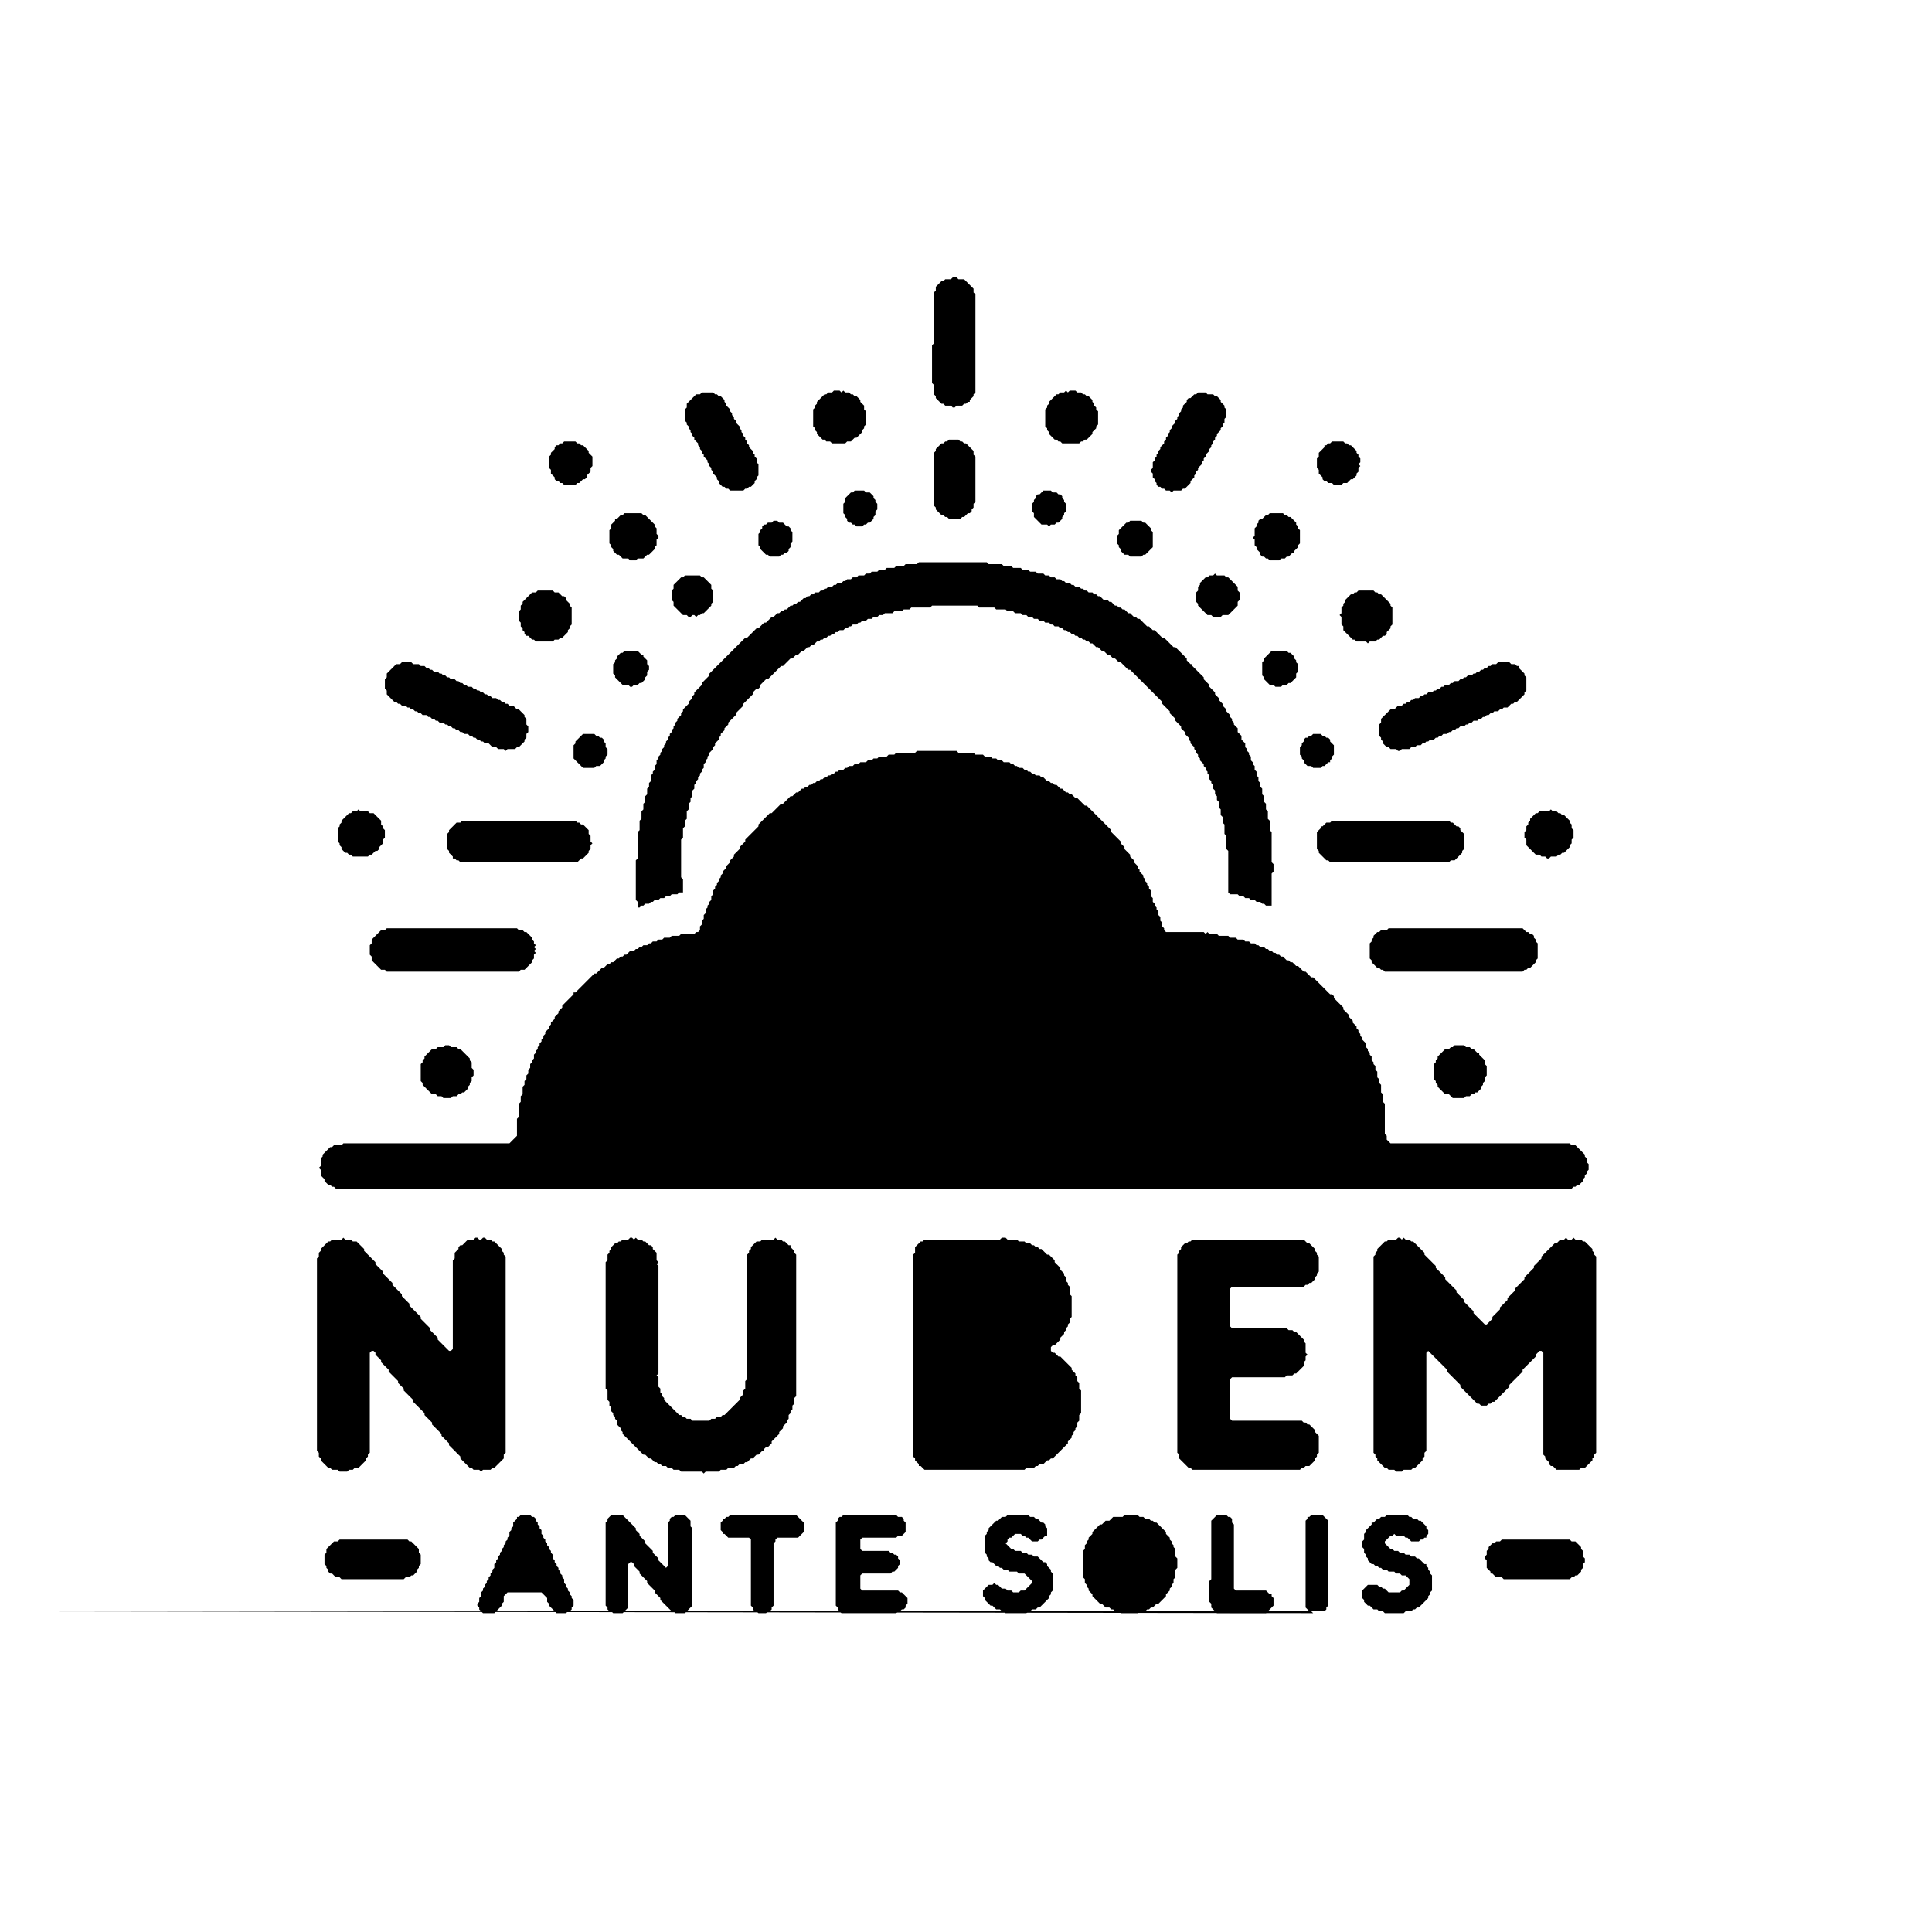 <svg width="1024" height="1024" xmlns="http://www.w3.org/2000/svg">
    <path
        d="M796,816 L795,817 L793,817 L792,818 L791,818 L789,820 L789,821 L788,822 L788,824 L787,825 L787,826 L788,827 L788,831 L790,833 L790,834 L791,834 L793,836 L796,836 L797,837 L832,837 L833,836 L834,836 L835,835 L836,835 L838,833 L838,832 L839,831 L839,829 L840,828 L840,826 L839,825 L839,822 L838,821 L838,820 L835,817 L833,817 L832,816"
        fill="black" />
    <path
        d="M180,816 L179,817 L177,817 L173,821 L173,823 L172,824 L172,829 L173,830 L173,831 L174,832 L174,833 L175,834 L176,834 L178,836 L180,836 L181,837 L214,837 L215,836 L217,836 L218,835 L219,835 L221,833 L221,832 L222,831 L222,830 L223,829 L223,824 L222,823 L222,821 L218,817 L217,817 L216,816"
        fill="black" />
    <path
        d="M735,803 L734,804 L732,804 L731,805 L730,805 L728,807 L727,807 L727,808 L724,811 L724,812 L723,813 L723,816 L722,817 L722,820 L723,821 L723,823 L724,824 L724,825 L725,826 L725,827 L727,829 L728,829 L729,830 L730,830 L731,831 L732,831 L733,832 L735,832 L736,833 L739,833 L740,834 L742,834 L743,835 L745,835 L747,837 L747,840 L744,843 L743,843 L742,844 L736,844 L734,842 L733,842 L732,841 L731,841 L730,840 L725,840 L722,843 L722,847 L723,848 L723,849 L725,851 L726,851 L728,853 L730,853 L731,854 L733,854 L734,855 L744,855 L745,854 L748,854 L749,853 L750,853 L751,852 L752,852 L757,847 L757,846 L758,845 L758,844 L759,843 L759,835 L758,834 L758,833 L757,832 L757,831 L756,830 L756,829 L755,829 L752,826 L751,826 L750,825 L748,825 L747,824 L745,824 L744,823 L742,823 L741,822 L739,822 L738,821 L737,821 L734,818 L734,817 L737,814 L738,814 L739,813 L740,814 L744,814 L745,815 L746,815 L748,817 L752,817 L753,816 L754,816 L755,815 L756,815 L756,814 L757,813 L757,811 L756,810 L756,809 L753,806 L752,806 L751,805 L749,805 L748,804 L747,804 L746,803"
        fill="black" />
    <path
        d="M695,803 L694,804 L693,804 L693,805 L692,806 L692,852 L694,854 L695,854 L696,855 L700,855 L01,854 L702,854 L703,853 L703,852 L704,851 L704,806 L701,803"
        fill="black" />
    <path
        d="M645,803 L642,806 L642,837 L641,838 L641,849 L642,850 L642,852 L645,855 L671,855 L675,851 L675,847 L674,846 L674,845 L673,845 L671,843 L655,843 L654,842 L654,808 L653,807 L653,805 L652,804 L651,804 L650,803"
        fill="black" />
    <path
        d="M596,803 L595,804 L590,804 L588,806 L586,806 L584,808 L583,808 L579,812 L579,813 L577,815 L577,816 L576,817 L576,818 L575,819 L575,821 L574,822 L574,836 L575,837 L575,839 L576,840 L576,841 L577,842 L577,843 L579,845 L579,846 L583,850 L584,850 L586,852 L588,852 L589,853 L590,853 L591,854 L593,854 L594,855 L603,855 L604,854 L607,854 L608,853 L609,853 L610,852 L611,852 L613,850 L614,850 L618,846 L618,845 L620,843 L620,842 L621,841 L621,840 L622,839 L622,837 L623,836 L623,832 L624,831 L624,826 L623,825 L623,821 L622,820 L622,819 L621,818 L621,817 L620,816 L620,815 L618,813 L618,812 L613,807 L612,807 L611,806 L610,806 L609,805 L607,805 L606,804 L604,804 L603,803"
        fill="black" />
    <path
        d="M534,803 L533,804 L531,804 L529,806 L528,806 L524,810 L524,811 L523,812 L523,813 L522,814 L522,823 L523,824 L523,825 L524,826 L524,827 L525,828 L526,828 L528,830 L529,830 L530,831 L531,831 L532,832 L534,832 L535,833 L539,833 L540,834 L543,834 L547,838 L547,839 L543,843 L541,843 L540,844 L537,844 L536,843 L534,843 L533,842 L531,842 L529,840 L528,840 L527,839 L526,840 L524,840 L521,843 L521,846 L522,847 L522,848 L525,851 L526,851 L528,853 L530,853 L531,854 L532,854 L533,855 L544,855 L545,854 L546,854 L547,853 L549,853 L550,852 L551,852 L556,847 L556,846 L557,845 L557,844 L558,843 L558,834 L557,833 L557,832 L555,830 L555,829 L554,828 L553,828 L550,825 L548,825 L547,824 L545,824 L544,823 L542,823 L541,822 L538,822 L537,821 L536,821 L533,818 L534,817 L534,816 L535,815 L536,815 L538,813 L541,813 L542,814 L543,814 L544,815 L545,815 L547,817 L550,817 L551,816 L552,816 L554,814 L555,814 L555,810 L554,809 L554,808 L553,807 L552,807 L550,805 L549,805 L548,804 L546,804 L545,803"
        fill="black" />
    <path
        d="M447,803 L446,804 L445,804 L444,805 L444,806 L443,807 L443,851 L444,852 L444,853 L446,855 L475,855 L476,854 L477,854 L478,853 L479,853 L480,852 L480,851 L481,850 L481,847 L478,844 L477,844 L476,843 L457,843 L456,842 L456,835 L457,834 L472,834 L473,833 L474,833 L476,831 L476,830 L477,829 L477,827 L476,826 L476,825 L475,824 L474,824 L473,823 L472,823 L471,822 L457,822 L456,821 L456,816 L457,815 L475,815 L476,814 L478,814 L480,812 L480,807 L479,806 L479,805 L478,804 L476,804 L475,803"
        fill="black" />
    <path
        d="M387,803 L386,804 L385,804 L384,805 L383,805 L383,806 L382,807 L382,811 L383,812 L383,813 L384,813 L386,815 L397,815 L398,816 L398,851 L399,852 L399,853 L400,854 L401,854 L402,855 L406,855 L407,854 L408,854 L409,853 L409,852 L410,851 L410,818 L411,817 L411,816 L412,815 L423,815 L426,812 L426,807 L422,803"
        fill="black" />
    <path
        d="M324,803 L322,805 L322,806 L321,807 L321,851 L322,852 L322,853 L323,854 L324,854 L325,855 L330,855 L333,852 L333,829 L334,828 L335,828 L336,829 L336,830 L339,833 L339,834 L343,838 L343,839 L347,843 L347,844 L350,847 L350,848 L356,854 L357,854 L358,855 L363,855 L367,851 L367,810 L366,809 L366,806 L363,803 L358,803 L357,804 L356,804 L355,805 L355,806 L354,807 L354,830 L353,831 L349,827 L349,826 L346,823 L346,822 L342,818 L342,817 L339,814 L339,813 L337,811 L337,810 L330,803"
        fill="black" />
    <path
        d="M276,803 L275,804 L274,804 L274,805 L272,807 L272,809 L271,810 L271,811 L270,812 L270,814 L269,815 L269,816 L268,817 L268,818 L267,819 L267,820 L266,821 L266,822 L265,823 L265,824 L264,825 L264,826 L263,827 L263,828 L262,829 L262,831 L261,832 L261,833 L260,834 L260,835 L259,836 L259,837 L258,838 L258,839 L257,840 L257,841 L256,842 L256,843 L255,844 L255,846 L254,847 L254,849 L253,850 L253,851 L254,852 L254,853 L256,855 L262,855 L266,851 L266,850 L267,849 L267,846 L269,844 L287,844 L290,847 L290,849 L291,850 L291,851 L295,855 L300,855 L301,854 L302,854 L303,853 L303,852 L304,851 L304,848 L303,847 L303,846 L302,845 L302,844 L301,843 L301,842 L300,841 L300,840 L299,839 L299,837 L298,836 L298,835 L297,834 L297,833 L296,832 L296,831 L295,830 L295,829 L294,828 L294,827 L293,826 L293,824 L292,823 L292,822 L291,821 L291,820 L290,819 L290,818 L289,817 L289,816 L288,815 L288,814 L287,813 L287,811 L286,810 L286,809 L285,808 L285,807 L284,806 L284,805 L283,804 L282,804 L281,803"
        fill="black" />
    <path
        d="M632,657 L631,658 L630,658 L629,659 L628,659 L626,661 L626,662 L625,663 L625,664 L624,665 L624,770 L625,771 L625,773 L630,778 L631,778 L632,779 L689,779 L690,778 L691,778 L692,777 L694,777 L697,774 L697,773 L698,772 L698,771 L699,770 L699,761 L697,759 L697,758 L694,755 L693,755 L692,754 L691,754 L690,753 L653,753 L652,752 L652,731 L653,730 L681,730 L682,729 L685,729 L686,728 L687,728 L691,724 L691,722 L692,721 L692,719 L693,718 L692,717 L692,712 L691,711 L691,710 L687,706 L686,706 L685,705 L683,705 L682,704 L653,704 L652,703 L652,683 L653,682 L691,682 L692,681 L693,681 L694,680 L695,680 L697,678 L697,677 L698,676 L698,675 L699,674 L699,666 L698,665 L698,664 L697,663 L697,662 L694,659 L693,659 L691,657"
        fill="black" />
    <path
        d="M741,656 L740,657 L736,657 L735,658 L734,658 L730,662 L730,663 L729,664 L729,665 L728,666 L728,770 L729,771 L729,772 L730,773 L730,774 L734,778 L735,778 L736,779 L739,779 L740,780 L743,780 L744,779 L748,779 L749,778 L750,778 L754,774 L754,773 L755,772 L755,770 L756,769 L756,717 L757,716 L767,726 L767,727 L774,734 L774,735 L783,744 L784,744 L785,745 L788,745 L789,744 L790,744 L791,743 L792,743 L800,735 L800,734 L807,727 L807,726 L814,719 L814,718 L816,716 L817,716 L818,717 L818,771 L819,772 L819,773 L821,775 L821,776 L822,777 L823,777 L825,779 L837,779 L838,778 L840,778 L844,774 L844,773 L845,772 L845,771 L846,770 L846,666 L845,665 L845,664 L844,663 L844,662 L840,658 L839,658 L838,657 L835,657 L834,656 L833,657 L831,657 L830,656 L829,657 L827,657 L825,659 L824,659 L817,666 L817,667 L813,671 L813,672 L808,677 L808,678 L803,683 L803,684 L799,688 L799,689 L795,693 L795,694 L791,698 L791,699 L788,702 L787,702 L781,696 L781,695 L776,690 L776,689 L772,685 L772,684 L766,678 L766,677 L761,672 L761,671 L755,665 L755,664 L749,658 L748,658 L747,657 L745,657 L744,656 L743,657 L742,656"
        fill="black" />
    <path
        d="M531,656 L530,657 L490,657 L489,658 L488,658 L485,661 L485,664 L484,665 L484,772 L485,773 L485,774 L487,776 L487,777 L488,777 L490,779 L543,779 L544,778 L548,778 L549,777 L550,777 L551,776 L553,776 L555,774 L556,774 L557,773 L558,773 L566,765 L566,764 L568,762 L568,761 L569,760 L569,759 L570,758 L570,757 L571,756 L571,754 L572,753 L572,750 L573,749 L573,737 L572,736 L572,733 L571,732 L571,730 L570,729 L570,728 L568,726 L568,725 L562,719 L561,719 L559,717 L558,717 L557,716 L557,714 L558,713 L559,713 L562,710 L562,709 L564,707 L564,706 L565,705 L565,704 L566,703 L566,702 L567,701 L567,699 L568,698 L568,687 L567,686 L567,682 L566,681 L566,680 L565,679 L565,677 L564,676 L564,675 L562,673 L562,672 L559,669 L559,668 L556,665 L555,665 L552,662 L551,662 L550,661 L549,661 L548,660 L547,660 L546,659 L544,659 L543,658 L540,658 L539,657 L534,657 L533,656"
        fill="black" />
    <path
        d="M334,656 L333,657 L330,657 L329,658 L328,658 L327,659 L326,659 L324,661 L324,662 L323,663 L323,664 L322,665 L322,668 L321,669 L321,736 L322,737 L322,742 L323,743 L323,745 L324,746 L324,748 L325,749 L325,750 L326,751 L326,752 L327,753 L327,755 L329,757 L329,758 L330,759 L330,760 L341,771 L342,771 L344,773 L345,773 L347,775 L348,775 L349,776 L350,776 L351,777 L353,777 L354,778 L356,778 L357,779 L360,779 L361,780 L372,780 L373,781 L374,780 L381,780 L382,779 L385,779 L386,778 L389,778 L390,777 L391,777 L392,776 L394,776 L395,775 L396,775 L398,773 L399,773 L401,771 L402,771 L404,769 L405,769 L405,768 L406,767 L407,767 L409,765 L409,764 L413,760 L413,759 L415,757 L415,756 L417,754 L417,753 L418,752 L418,750 L419,749 L419,748 L420,747 L420,745 L421,744 L421,741 L422,740 L422,665 L421,664 L421,663 L419,661 L419,660 L418,660 L416,658 L415,658 L414,657 L412,657 L411,656 L410,657 L404,657 L403,658 L401,658 L398,661 L398,662 L397,663 L397,664 L396,665 L396,731 L395,732 L395,736 L394,737 L394,739 L392,741 L392,742 L384,750 L383,750 L382,751 L380,751 L379,752 L377,752 L376,753 L367,753 L366,752 L364,752 L363,751 L362,751 L361,750 L360,750 L352,742 L352,741 L351,740 L351,739 L350,738 L350,736 L349,735 L349,730 L348,729 L349,728 L349,671 L348,670 L349,669 L348,668 L348,664 L346,662 L346,661 L345,660 L344,660 L342,658 L341,658 L340,657 L338,657 L337,656 L336,657 L335,656"
        fill="black" />
    <path
        d="M182,656 L181,657 L176,657 L175,658 L174,658 L170,662 L170,663 L169,664 L169,666 L168,667 L168,769 L169,770 L169,772 L170,773 L170,774 L174,778 L175,778 L176,779 L179,779 L180,780 L184,780 L185,779 L187,779 L188,778 L190,778 L194,774 L194,773 L195,772 L195,771 L196,770 L196,717 L197,716 L198,716 L199,717 L199,718 L202,721 L202,722 L206,726 L206,727 L211,732 L211,733 L214,736 L214,737 L219,742 L219,743 L225,749 L225,750 L229,754 L229,755 L234,760 L234,761 L238,765 L238,766 L244,772 L244,773 L249,778 L250,778 L251,779 L254,779 L255,780 L256,779 L260,779 L261,778 L262,778 L267,773 L267,771 L268,770 L268,666 L267,665 L267,664 L266,663 L266,662 L262,658 L261,658 L260,657 L258,657 L257,656 L256,656 L255,657 L254,657 L253,656 L252,656 L251,657 L248,657 L245,660 L244,660 L243,661 L243,662 L241,664 L241,667 L240,668 L240,715 L239,716 L238,716 L232,710 L232,709 L228,705 L228,704 L223,699 L223,698 L217,692 L217,691 L213,687 L213,686 L208,681 L208,680 L203,675 L203,674 L199,670 L199,669 L193,663 L193,662 L189,658 L187,658 L186,657 L183,657"
        fill="black" />
    <path
        d="M771,554 L770,555 L769,555 L768,556 L766,556 L762,560 L762,561 L761,562 L761,563 L760,564 L760,572 L761,573 L761,574 L762,575 L762,576 L766,580 L768,580 L770,582 L776,582 L777,581 L779,581 L780,580 L781,580 L782,579 L783,579 L785,577 L785,576 L786,575 L786,574 L787,573 L787,571 L788,570 L788,565 L787,564 L787,562 L784,559 L784,558 L783,558 L781,556 L780,556 L779,555 L777,555 L776,554"
        fill="black" />
    <path
        d="M236,554 L235,555 L232,555 L231,556 L229,556 L225,560 L225,561 L224,562 L224,563 L223,564 L223,573 L224,574 L224,575 L229,580 L231,580 L232,581 L234,581 L235,582 L239,582 L240,581 L242,581 L243,580 L244,580 L245,579 L246,579 L248,577 L248,576 L249,575 L249,574 L250,573 L250,571 L251,570 L251,567 L250,566 L250,563 L249,562 L249,561 L244,556 L243,556 L242,555 L239,555 L238,554"
        fill="black" />
    <path
        d="M736,492 L735,493 L732,493 L731,494 L730,494 L728,496 L728,497 L727,498 L727,499 L726,500 L726,508 L727,509 L727,510 L730,513 L731,513 L732,514 L733,514 L734,515 L807,515 L808,514 L809,514 L810,513 L811,513 L814,510 L814,509 L815,508 L815,500 L814,499 L814,498 L813,497 L813,496 L812,495 L811,495 L810,494 L809,494 L807,492"
        fill="black" />
    <path
        d="M205,492 L204,493 L202,493 L197,498 L197,500 L196,501 L196,506 L197,507 L197,509 L202,514 L204,514 L205,515 L275,515 L276,514 L278,514 L282,510 L282,509 L283,508 L283,506 L284,505 L283,504 L284,503 L283,502 L284,501 L283,500 L283,499 L282,498 L282,497 L279,494 L278,494 L277,493 L275,493 L274,492"
        fill="black" />
    <path d="M649,473" fill="black" />
    <path
        d="M706,435 L705,436 L703,436 L701,438 L700,438 L700,439 L698,441 L698,450 L699,451 L699,452 L703,456 L704,456 L705,457 L768,457 L769,456 L771,456 L775,452 L775,451 L776,450 L776,442 L774,440 L774,439 L773,438 L772,438 L770,436 L769,436 L768,435"
        fill="black" />
    <path
        d="M245,435 L244,436 L242,436 L238,440 L238,441 L237,442 L237,450 L238,451 L238,452 L240,454 L240,455 L241,455 L242,456 L243,456 L244,457 L306,457 L308,455 L309,455 L312,452 L312,451 L313,450 L313,448 L314,447 L313,446 L313,443 L312,442 L312,440 L309,437 L308,437 L307,436 L306,436 L305,435"
        fill="black" />
    <path
        d="M822,429 L821,430 L816,430 L815,431 L814,431 L811,434 L811,435 L810,436 L810,437 L809,438 L809,440 L808,441 L808,444 L809,445 L809,448 L814,453 L816,453 L817,454 L819,454 L820,455 L821,455 L822,454 L825,454 L826,453 L827,453 L828,452 L829,452 L832,449 L832,448 L833,447 L833,445 L834,444 L834,440 L833,439 L833,437 L832,436 L832,435 L829,432 L828,432 L827,431 L826,431 L825,430 L823,430"
        fill="black" />
    <path
        d="M190,429 L189,430 L187,430 L186,431 L185,431 L181,435 L181,436 L180,437 L180,438 L179,439 L179,446 L180,447 L180,448 L181,449 L181,450 L183,452 L184,452 L185,453 L186,453 L187,454 L195,454 L196,453 L197,453 L199,451 L200,451 L201,450 L201,449 L203,447 L203,445 L204,444 L204,440 L203,439 L203,438 L202,437 L202,435 L198,431 L196,431 L195,430 L191,430"
        fill="black" />
    <path
        d="M486,398 L485,399 L475,399 L474,400 L471,400 L470,401 L466,401 L465,402 L463,402 L462,403 L460,403 L459,404 L456,404 L455,405 L453,405 L452,406 L450,406 L449,407 L448,407 L447,408 L445,408 L444,409 L443,409 L442,410 L441,410 L440,411 L439,411 L438,412 L437,412 L436,413 L435,413 L434,414 L433,414 L432,415 L431,415 L430,416 L429,416 L428,417 L427,417 L426,418 L425,418 L423,420 L422,420 L420,422 L419,422 L415,426 L414,426 L409,431 L408,431 L402,437 L402,438 L395,445 L395,446 L392,449 L392,450 L389,453 L389,454 L387,456 L387,457 L385,459 L385,460 L383,462 L383,463 L382,464 L382,465 L381,466 L381,467 L380,468 L380,469 L379,470 L379,471 L378,472 L378,474 L377,475 L377,477 L376,478 L376,479 L375,480 L375,481 L374,482 L374,484 L373,485 L373,487 L372,488 L372,490 L371,491 L371,493 L370,494 L369,494 L368,495 L361,495 L360,496 L356,496 L355,497 L352,497 L351,498 L349,498 L348,499 L346,499 L345,500 L344,500 L343,501 L341,501 L340,502 L339,502 L338,503 L337,503 L336,504 L334,504 L332,506 L331,506 L330,507 L329,507 L328,508 L327,508 L325,510 L324,510 L323,511 L322,511 L320,513 L319,513 L316,516 L315,516 L305,526 L304,526 L304,527 L298,533 L298,534 L296,536 L296,537 L294,539 L294,540 L292,542 L292,543 L291,544 L291,545 L289,547 L289,548 L288,549 L288,550 L287,551 L287,552 L286,553 L286,554 L285,555 L285,556 L284,557 L284,558 L283,559 L283,561 L282,562 L282,563 L281,564 L281,566 L280,567 L280,569 L279,570 L279,572 L278,573 L278,575 L277,576 L277,580 L276,581 L276,584 L275,585 L275,592 L274,593 L274,602 L270,606 L182,606 L181,607 L177,607 L176,608 L175,608 L171,612 L171,613 L170,614 L170,618 L169,619 L170,620 L170,623 L172,625 L172,626 L174,628 L175,628 L176,629 L177,629 L178,630 L833,630 L834,629 L835,629 L836,628 L837,628 L839,626 L839,625 L840,624 L840,623 L841,622 L841,621 L842,620 L842,617 L841,616 L841,614 L840,613 L840,612 L835,607 L833,607 L832,606 L737,606 L735,604 L735,602 L734,601 L734,585 L733,584 L733,580 L732,579 L732,575 L731,574 L731,572 L730,571 L730,568 L729,567 L729,565 L728,564 L728,563 L727,562 L727,560 L726,559 L726,558 L725,557 L725,556 L724,555 L724,553 L722,551 L722,550 L721,549 L721,548 L720,547 L720,546 L719,545 L719,544 L717,542 L717,541 L715,539 L715,538 L712,535 L712,534 L707,529 L707,528 L706,527 L705,527 L696,518 L695,518 L692,515 L691,515 L688,512 L687,512 L685,510 L684,510 L683,509 L682,509 L680,507 L679,507 L678,506 L677,506 L676,505 L675,505 L674,504 L673,504 L672,503 L671,503 L670,502 L668,502 L667,501 L666,501 L665,500 L663,500 L662,499 L660,499 L659,498 L656,498 L655,497 L652,497 L651,496 L646,496 L645,495 L641,495 L640,494 L639,495 L638,494 L618,494 L617,493 L617,492 L616,491 L616,489 L615,488 L615,486 L614,485 L614,483 L613,482 L613,481 L612,480 L612,479 L611,478 L611,476 L610,475 L610,472 L609,471 L609,470 L608,469 L608,468 L607,467 L607,466 L606,465 L606,464 L604,462 L604,461 L603,460 L603,459 L601,457 L601,456 L599,454 L599,453 L596,450 L596,449 L594,447 L594,446 L589,441 L589,440 L576,427 L575,427 L571,423 L570,423 L568,421 L567,421 L566,420 L565,420 L563,418 L562,418 L560,416 L559,416 L558,415 L557,415 L556,414 L555,414 L553,412 L552,412 L551,411 L549,411 L548,410 L547,410 L546,409 L545,409 L544,408 L543,408 L542,407 L540,407 L539,406 L538,406 L537,405 L536,405 L535,404 L532,404 L531,403 L529,403 L528,402 L526,402 L525,401 L522,401 L521,400 L517,400 L516,399 L508,399 L507,398"
        fill="black" />
    <path
        d="M696,389 L695,390 L694,390 L693,391 L692,391 L691,392 L691,393 L690,394 L690,395 L689,396 L689,400 L690,401 L690,402 L691,403 L691,404 L693,406 L695,406 L696,407 L700,407 L701,406 L702,406 L704,404 L705,404 L705,403 L706,402 L706,401 L707,400 L707,395 L705,393 L705,392 L704,391 L703,391 L702,390 L701,390 L700,389"
        fill="black" />
    <path
        d="M309,389 L305,393 L305,394 L304,395 L304,402 L309,407 L315,407 L316,406 L318,406 L320,404 L320,403 L321,402 L321,401 L322,400 L322,397 L321,396 L321,394 L320,393 L320,392 L319,391 L318,391 L317,390 L316,390 L315,389"
        fill="black" />
    <path
        d="M794,351 L793,352 L791,352 L790,353 L789,353 L788,354 L787,354 L786,355 L785,355 L784,356 L783,356 L782,357 L781,357 L780,358 L778,358 L777,359 L776,359 L775,360 L774,360 L773,361 L771,361 L770,362 L769,362 L768,363 L766,363 L765,364 L764,364 L763,365 L762,365 L761,366 L760,366 L759,367 L757,367 L756,368 L755,368 L754,369 L753,369 L752,370 L750,370 L749,371 L748,371 L747,372 L746,372 L745,373 L744,373 L743,374 L741,374 L739,376 L737,376 L732,381 L732,383 L731,384 L731,390 L732,391 L732,392 L733,393 L733,394 L735,396 L736,396 L737,397 L740,397 L741,398 L742,398 L743,397 L747,397 L748,396 L750,396 L751,395 L753,395 L754,394 L755,394 L756,393 L757,393 L758,392 L760,392 L761,391 L762,391 L763,390 L764,390 L765,389 L767,389 L768,388 L769,388 L770,387 L771,387 L772,386 L773,386 L774,385 L776,385 L777,384 L778,384 L779,383 L780,383 L781,382 L783,382 L784,381 L785,381 L786,380 L787,380 L788,379 L789,379 L790,378 L791,378 L792,377 L794,377 L795,376 L796,376 L797,375 L799,375 L801,373 L802,373 L803,372 L804,372 L808,368 L808,367 L809,366 L809,359 L808,358 L808,357 L805,354 L805,353 L804,353 L803,352 L801,352 L800,351"
        fill="black" />
    <path
        d="M213,351 L212,352 L210,352 L205,357 L205,359 L204,360 L204,365 L205,366 L205,368 L209,372 L210,372 L211,373 L212,373 L213,374 L215,374 L216,375 L217,375 L218,376 L219,376 L220,377 L221,377 L222,378 L223,378 L224,379 L226,379 L227,380 L228,380 L229,381 L230,381 L231,382 L232,382 L233,383 L235,383 L236,384 L237,384 L238,385 L239,385 L240,386 L241,386 L242,387 L243,387 L244,388 L245,388 L246,389 L248,389 L249,390 L250,390 L251,391 L252,391 L253,392 L254,392 L255,393 L256,393 L257,394 L259,394 L261,396 L263,396 L264,397 L267,397 L268,398 L269,397 L273,397 L274,396 L275,396 L278,393 L278,392 L279,391 L279,389 L280,388 L280,385 L279,384 L279,381 L278,380 L278,379 L275,376 L274,376 L272,374 L270,374 L269,373 L268,373 L267,372 L266,372 L265,371 L264,371 L263,370 L261,370 L260,369 L259,369 L258,368 L257,368 L256,367 L255,367 L254,366 L253,366 L252,365 L251,365 L250,364 L248,364 L247,363 L246,363 L245,362 L244,362 L243,361 L242,361 L241,360 L239,360 L238,359 L237,359 L236,358 L235,358 L234,357 L233,357 L232,356 L230,356 L229,355 L228,355 L227,354 L226,354 L225,353 L223,353 L222,352 L219,352 L218,351"
        fill="black" />
    <path
        d="M674,345 L670,349 L670,350 L669,351 L669,358 L670,359 L670,360 L673,363 L675,363 L676,364 L679,364 L680,363 L682,363 L683,362 L684,362 L687,359 L687,357 L688,356 L688,352 L687,351 L687,350 L686,349 L686,348 L684,346 L683,346 L682,345"
        fill="black" />
    <path
        d="M331,345 L330,346 L329,346 L327,348 L327,349 L326,350 L326,351 L325,352 L325,357 L326,358 L326,359 L330,363 L333,363 L334,364 L335,364 L336,363 L338,363 L339,362 L340,362 L342,360 L342,359 L343,358 L343,356 L344,355 L344,353 L343,352 L343,350 L341,348 L341,347 L340,347 L338,345"
        fill="black" />
    <path
        d="M720,313 L719,314 L718,314 L717,315 L716,315 L713,318 L713,319 L712,320 L712,321 L711,322 L711,325 L710,326 L711,327 L711,331 L712,332 L712,334 L717,339 L718,339 L719,340 L724,340 L725,341 L726,340 L729,340 L730,339 L731,339 L733,337 L734,337 L735,336 L735,335 L737,333 L737,332 L738,331 L738,322 L737,321 L737,320 L732,315 L731,315 L730,314 L729,314 L728,313"
        fill="black" />
    <path
        d="M285,313 L284,314 L282,314 L277,319 L277,320 L276,321 L276,323 L275,324 L275,329 L276,330 L276,332 L277,333 L277,334 L278,335 L278,336 L279,337 L280,337 L282,339 L283,339 L284,340 L293,340 L294,339 L296,339 L297,338 L298,338 L301,335 L301,334 L302,333 L302,332 L303,331 L303,322 L302,321 L302,320 L300,318 L300,317 L299,316 L298,316 L296,314 L294,314 L293,313"
        fill="black" />
    <path
        d="M363,305 L362,306 L361,306 L357,310 L357,312 L356,313 L356,318 L357,319 L357,321 L362,326 L364,326 L365,327 L366,327 L367,326 L368,326 L369,327 L370,326 L371,326 L372,325 L373,325 L377,321 L377,320 L378,319 L378,313 L377,312 L377,310 L373,306 L372,306 L371,305"
        fill="black" />
    <path
        d="M644,304 L643,305 L641,305 L640,306 L639,306 L636,309 L636,310 L635,311 L635,313 L634,314 L634,319 L635,320 L635,321 L640,326 L642,326 L643,327 L647,327 L648,326 L651,326 L656,321 L656,319 L657,318 L657,314 L656,313 L656,311 L651,306 L650,306 L649,305 L645,305"
        fill="black" />
    <path
        d="M487,298 L486,299 L480,299 L479,300 L475,300 L474,301 L470,301 L469,302 L466,302 L465,303 L462,303 L461,304 L459,304 L458,305 L455,305 L454,306 L452,306 L451,307 L449,307 L448,308 L447,308 L446,309 L444,309 L443,310 L442,310 L441,311 L439,311 L438,312 L437,312 L436,313 L435,313 L434,314 L432,314 L431,315 L430,315 L429,316 L428,316 L427,317 L426,317 L424,319 L423,319 L422,320 L421,320 L420,321 L419,321 L417,323 L416,323 L415,324 L414,324 L413,325 L412,325 L410,327 L409,327 L406,330 L405,330 L402,333 L401,333 L396,338 L395,338 L376,357 L376,358 L372,362 L372,363 L368,367 L368,368 L367,369 L367,370 L365,372 L365,373 L362,376 L362,377 L361,378 L361,379 L359,381 L359,382 L358,383 L358,384 L357,385 L357,386 L356,387 L356,388 L355,389 L355,390 L354,391 L354,392 L353,393 L353,394 L352,395 L352,396 L351,397 L351,398 L350,399 L350,400 L349,401 L349,402 L348,403 L348,405 L347,406 L347,408 L346,409 L346,410 L345,411 L345,414 L344,415 L344,417 L343,418 L343,421 L342,422 L342,425 L341,426 L341,429 L340,430 L340,434 L339,435 L339,440 L338,441 L338,455 L337,456 L337,477 L338,478 L338,481 L339,481 L340,480 L341,480 L342,479 L344,479 L345,478 L346,478 L347,477 L349,477 L350,476 L352,476 L353,475 L355,475 L356,474 L359,474 L360,473 L362,473 L362,466 L361,465 L361,445 L362,444 L362,439 L363,438 L363,435 L364,434 L364,430 L365,429 L365,426 L366,425 L366,423 L367,422 L367,419 L368,418 L368,416 L369,415 L369,414 L370,413 L370,412 L371,411 L371,410 L372,409 L372,408 L373,407 L373,405 L374,404 L374,403 L375,402 L375,401 L376,400 L376,399 L378,397 L378,396 L379,395 L379,394 L381,392 L381,391 L382,390 L382,389 L384,387 L384,386 L386,384 L386,383 L390,379 L390,378 L394,374 L394,373 L399,368 L399,367 L401,365 L402,365 L403,364 L403,363 L406,360 L407,360 L414,353 L415,353 L419,349 L420,349 L422,347 L423,347 L425,345 L426,345 L428,343 L429,343 L430,342 L431,342 L433,340 L434,340 L435,339 L436,339 L437,338 L438,338 L439,337 L440,337 L441,336 L442,336 L443,335 L444,335 L445,334 L447,334 L448,333 L449,333 L450,332 L451,332 L452,331 L454,331 L455,330 L456,330 L457,329 L459,329 L460,328 L462,328 L463,327 L465,327 L466,326 L468,326 L469,325 L473,325 L474,324 L478,324 L479,323 L482,323 L483,322 L493,322 L494,321 L518,321 L519,322 L527,322 L528,323 L533,323 L534,324 L537,324 L538,325 L541,325 L542,326 L544,326 L545,327 L547,327 L548,328 L550,328 L551,329 L553,329 L554,330 L556,330 L557,331 L558,331 L559,332 L561,332 L562,333 L563,333 L564,334 L565,334 L566,335 L567,335 L568,336 L569,336 L570,337 L571,337 L572,338 L573,338 L574,339 L575,339 L576,340 L577,340 L578,341 L579,341 L581,343 L582,343 L584,345 L585,345 L587,347 L588,347 L590,349 L591,349 L593,351 L594,351 L598,355 L599,355 L616,372 L616,373 L620,377 L620,378 L623,381 L623,382 L626,385 L626,386 L628,388 L628,389 L630,391 L630,392 L631,393 L631,394 L633,396 L633,397 L634,398 L634,399 L635,400 L635,401 L636,402 L636,403 L638,405 L638,406 L639,407 L639,408 L640,409 L640,410 L641,411 L641,413 L642,414 L642,415 L643,416 L643,418 L644,419 L644,421 L645,422 L645,424 L646,425 L646,428 L647,429 L647,432 L648,433 L648,436 L649,437 L649,442 L650,443 L650,450 L651,451 L651,473 L652,474 L656,474 L657,475 L659,475 L660,476 L662,476 L663,477 L665,477 L666,478 L668,478 L669,479 L670,479 L671,480 L674,480 L674,463 L675,462 L675,458 L674,457 L674,441 L673,440 L673,435 L672,434 L672,430 L671,429 L671,426 L670,425 L670,422 L669,421 L669,418 L668,417 L668,415 L667,414 L667,412 L666,411 L666,409 L665,408 L665,406 L664,405 L664,404 L663,403 L663,401 L662,400 L662,399 L661,398 L661,397 L660,396 L660,394 L658,392 L658,390 L656,388 L656,386 L654,384 L654,383 L653,382 L653,381 L652,380 L652,379 L650,377 L650,376 L648,374 L648,373 L646,371 L646,370 L644,368 L644,367 L641,364 L641,363 L638,360 L638,359 L632,353 L632,352 L631,352 L629,350 L629,349 L623,343 L622,343 L617,338 L616,338 L612,334 L611,334 L609,332 L608,332 L604,328 L603,328 L602,327 L601,327 L599,325 L598,325 L596,323 L595,323 L594,322 L593,322 L592,321 L591,321 L589,319 L588,319 L587,318 L585,318 L583,316 L582,316 L581,315 L580,315 L579,314 L577,314 L576,313 L575,313 L574,312 L573,312 L572,311 L570,311 L569,310 L568,310 L567,309 L565,309 L564,308 L563,308 L562,307 L560,307 L559,306 L557,306 L556,305 L554,305 L553,304 L550,304 L549,303 L546,303 L545,302 L542,302 L541,301 L537,301 L536,300 L532,300 L531,299 L524,299 L523,298"
        fill="black" />
    <path
        d="M599,276 L598,277 L597,277 L593,281 L593,283 L592,284 L592,288 L593,289 L593,290 L594,291 L594,292 L596,294 L598,294 L599,295 L605,295 L606,294 L607,294 L611,290 L611,282 L610,281 L610,280 L607,277 L606,277 L605,276"
        fill="black" />
    <path
        d="M410,276 L409,277 L407,277 L406,278 L405,278 L404,279 L404,280 L403,281 L403,282 L402,283 L402,289 L403,290 L403,291 L406,294 L407,294 L408,295 L413,295 L414,294 L415,294 L416,293 L417,293 L418,292 L418,291 L419,290 L419,288 L420,287 L420,282 L419,281 L419,280 L418,279 L417,279 L415,277 L413,277 L412,276"
        fill="black" />
    <path
        d="M673,272 L672,273 L671,273 L669,275 L668,275 L667,276 L667,277 L666,278 L666,279 L665,280 L665,284 L664,285 L665,286 L665,289 L666,290 L666,291 L668,293 L668,294 L669,295 L670,295 L671,296 L672,296 L673,297 L678,297 L679,296 L681,296 L682,295 L683,295 L685,293 L686,293 L686,292 L688,290 L688,289 L689,288 L689,281 L688,280 L688,279 L687,278 L687,277 L684,274 L683,274 L682,273 L681,273 L680,272"
        fill="black" />
    <path
        d="M331,272 L330,273 L329,273 L327,275 L326,275 L326,276 L324,278 L324,280 L323,281 L323,288 L324,289 L324,290 L325,291 L325,292 L327,294 L328,294 L330,296 L333,296 L334,297 L337,297 L338,296 L341,296 L343,294 L344,294 L347,291 L347,290 L348,289 L348,286 L349,285 L349,284 L348,283 L348,280 L347,279 L347,278 L342,273 L341,273 L340,272"
        fill="black" />
    <path
        d="M553,260 L551,262 L550,262 L549,263 L549,264 L548,265 L548,266 L547,267 L547,271 L548,272 L548,274 L552,278 L555,278 L556,279 L557,278 L559,278 L560,277 L561,277 L563,275 L563,274 L564,273 L564,272 L565,271 L565,267 L564,266 L564,265 L563,264 L563,263 L562,262 L561,262 L560,261 L558,261 L557,260"
        fill="black" />
    <path
        d="M453,260 L452,261 L451,261 L448,264 L448,266 L447,267 L447,272 L448,273 L448,274 L449,275 L449,276 L450,277 L451,277 L452,278 L453,278 L454,279 L457,279 L458,278 L459,278 L460,277 L461,277 L463,275 L463,274 L464,273 L464,271 L465,270 L465,267 L464,266 L464,265 L463,264 L463,263 L461,261 L459,261 L458,260"
        fill="black" />
    <path
        d="M706,234 L705,235 L704,235 L703,236 L702,236 L702,237 L699,240 L699,242 L698,243 L698,248 L699,249 L699,251 L701,253 L701,254 L702,255 L703,255 L704,256 L706,256 L707,257 L711,257 L712,256 L714,256 L716,254 L717,254 L719,252 L719,251 L720,250 L720,248 L721,247 L720,246 L721,245 L721,243 L720,242 L720,241 L719,240 L719,239 L716,236 L715,236 L714,235 L713,235 L712,234"
        fill="black" />
    <path
        d="M299,234 L298,235 L297,235 L296,236 L295,236 L294,237 L294,238 L292,240 L292,241 L291,242 L291,248 L292,249 L292,251 L294,253 L294,254 L295,255 L296,255 L297,256 L298,256 L299,257 L305,257 L306,256 L307,256 L309,254 L310,254 L311,253 L311,252 L313,250 L313,248 L314,247 L314,242 L312,240 L312,239 L309,236 L308,236 L307,235 L306,235 L305,234"
        fill="black" />
    <path
        d="M503,233 L502,234 L501,234 L500,235 L499,235 L496,238 L496,239 L495,240 L495,268 L496,269 L496,270 L499,273 L500,273 L501,274 L502,274 L503,275 L509,275 L510,274 L511,274 L513,272 L514,272 L515,271 L515,270 L516,269 L516,267 L517,266 L517,242 L516,241 L516,239 L512,235 L511,235 L510,234 L509,234 L508,233"
        fill="black" />
    <path
        d="M635,208 L634,209 L633,209 L631,211 L630,211 L629,212 L629,213 L627,215 L627,216 L626,217 L626,218 L625,219 L625,220 L624,221 L624,222 L623,223 L623,224 L621,226 L621,227 L620,228 L620,229 L619,230 L619,231 L618,232 L618,233 L617,234 L617,235 L615,237 L615,238 L614,239 L614,240 L613,241 L613,242 L612,243 L612,244 L611,245 L611,248 L610,249 L610,250 L611,251 L611,253 L612,254 L612,255 L613,256 L613,257 L614,258 L615,258 L616,259 L617,259 L618,260 L620,260 L621,261 L622,260 L626,260 L627,259 L628,259 L631,256 L631,255 L633,253 L633,252 L634,251 L634,250 L635,249 L635,248 L637,246 L637,245 L638,244 L638,243 L639,242 L639,241 L641,239 L641,238 L642,237 L642,236 L643,235 L643,234 L644,233 L644,232 L645,231 L645,230 L647,228 L647,227 L648,226 L648,225 L649,224 L649,222 L650,221 L650,217 L649,216 L649,215 L647,213 L647,212 L645,210 L644,210 L643,209 L640,209 L639,208"
        fill="black" />
    <path
        d="M372,208 L371,209 L369,209 L364,214 L364,216 L363,217 L363,223 L364,224 L364,225 L365,226 L365,227 L366,228 L366,229 L367,230 L367,231 L368,232 L368,233 L370,235 L370,236 L371,237 L371,238 L372,239 L372,240 L373,241 L373,242 L375,244 L375,245 L376,246 L376,247 L377,248 L377,249 L378,250 L378,251 L380,253 L380,254 L381,255 L381,256 L383,258 L384,258 L385,259 L386,259 L387,260 L394,260 L395,259 L396,259 L397,258 L398,258 L400,256 L400,255 L401,254 L401,253 L402,252 L402,246 L401,245 L401,243 L400,242 L400,241 L399,240 L399,239 L397,237 L397,236 L396,235 L396,234 L395,233 L395,232 L394,231 L394,230 L393,229 L393,228 L392,227 L392,226 L390,224 L390,223 L389,222 L389,221 L388,220 L388,219 L387,218 L387,217 L385,215 L385,214 L384,213 L384,212 L382,210 L381,210 L380,209 L379,209 L378,208"
        fill="black" />
    <path
        d="M565,207 L564,208 L562,208 L561,209 L560,209 L556,213 L556,214 L555,215 L555,216 L554,217 L554,226 L555,227 L555,228 L556,229 L556,230 L559,233 L560,233 L561,234 L562,234 L563,235 L572,235 L573,234 L574,234 L575,233 L576,233 L579,230 L579,229 L581,227 L581,226 L582,225 L582,218 L581,217 L581,216 L580,215 L580,214 L579,213 L579,212 L577,210 L576,210 L575,209 L574,209 L573,208 L571,208 L570,207 L567,207 L566,208"
        fill="black" />
    <path
        d="M442,207 L441,208 L439,208 L438,209 L437,209 L433,213 L433,214 L432,215 L432,216 L431,217 L431,226 L432,227 L432,228 L433,229 L433,230 L436,233 L437,233 L438,234 L440,234 L441,235 L448,235 L449,234 L451,234 L453,232 L454,232 L457,229 L457,228 L458,227 L458,226 L459,225 L459,218 L458,217 L458,215 L456,213 L456,212 L454,210 L453,210 L452,209 L451,209 L450,208 L448,208 L447,207 L446,208 L445,207"
        fill="black" />
    <path
        d="M505,147 L504,148 L501,148 L500,149 L499,149 L496,152 L496,154 L495,155 L495,182 L494,183 L494,203 L495,204 L495,209 L496,210 L496,211 L499,214 L500,214 L501,215 L504,215 L505,216 L506,216 L507,215 L510,215 L511,214 L512,214 L513,213 L514,213 L514,212 L516,210 L516,209 L517,208 L517,156 L516,155 L516,153 L511,148 L508,148 L507,147"
        fill="black" />
</svg>